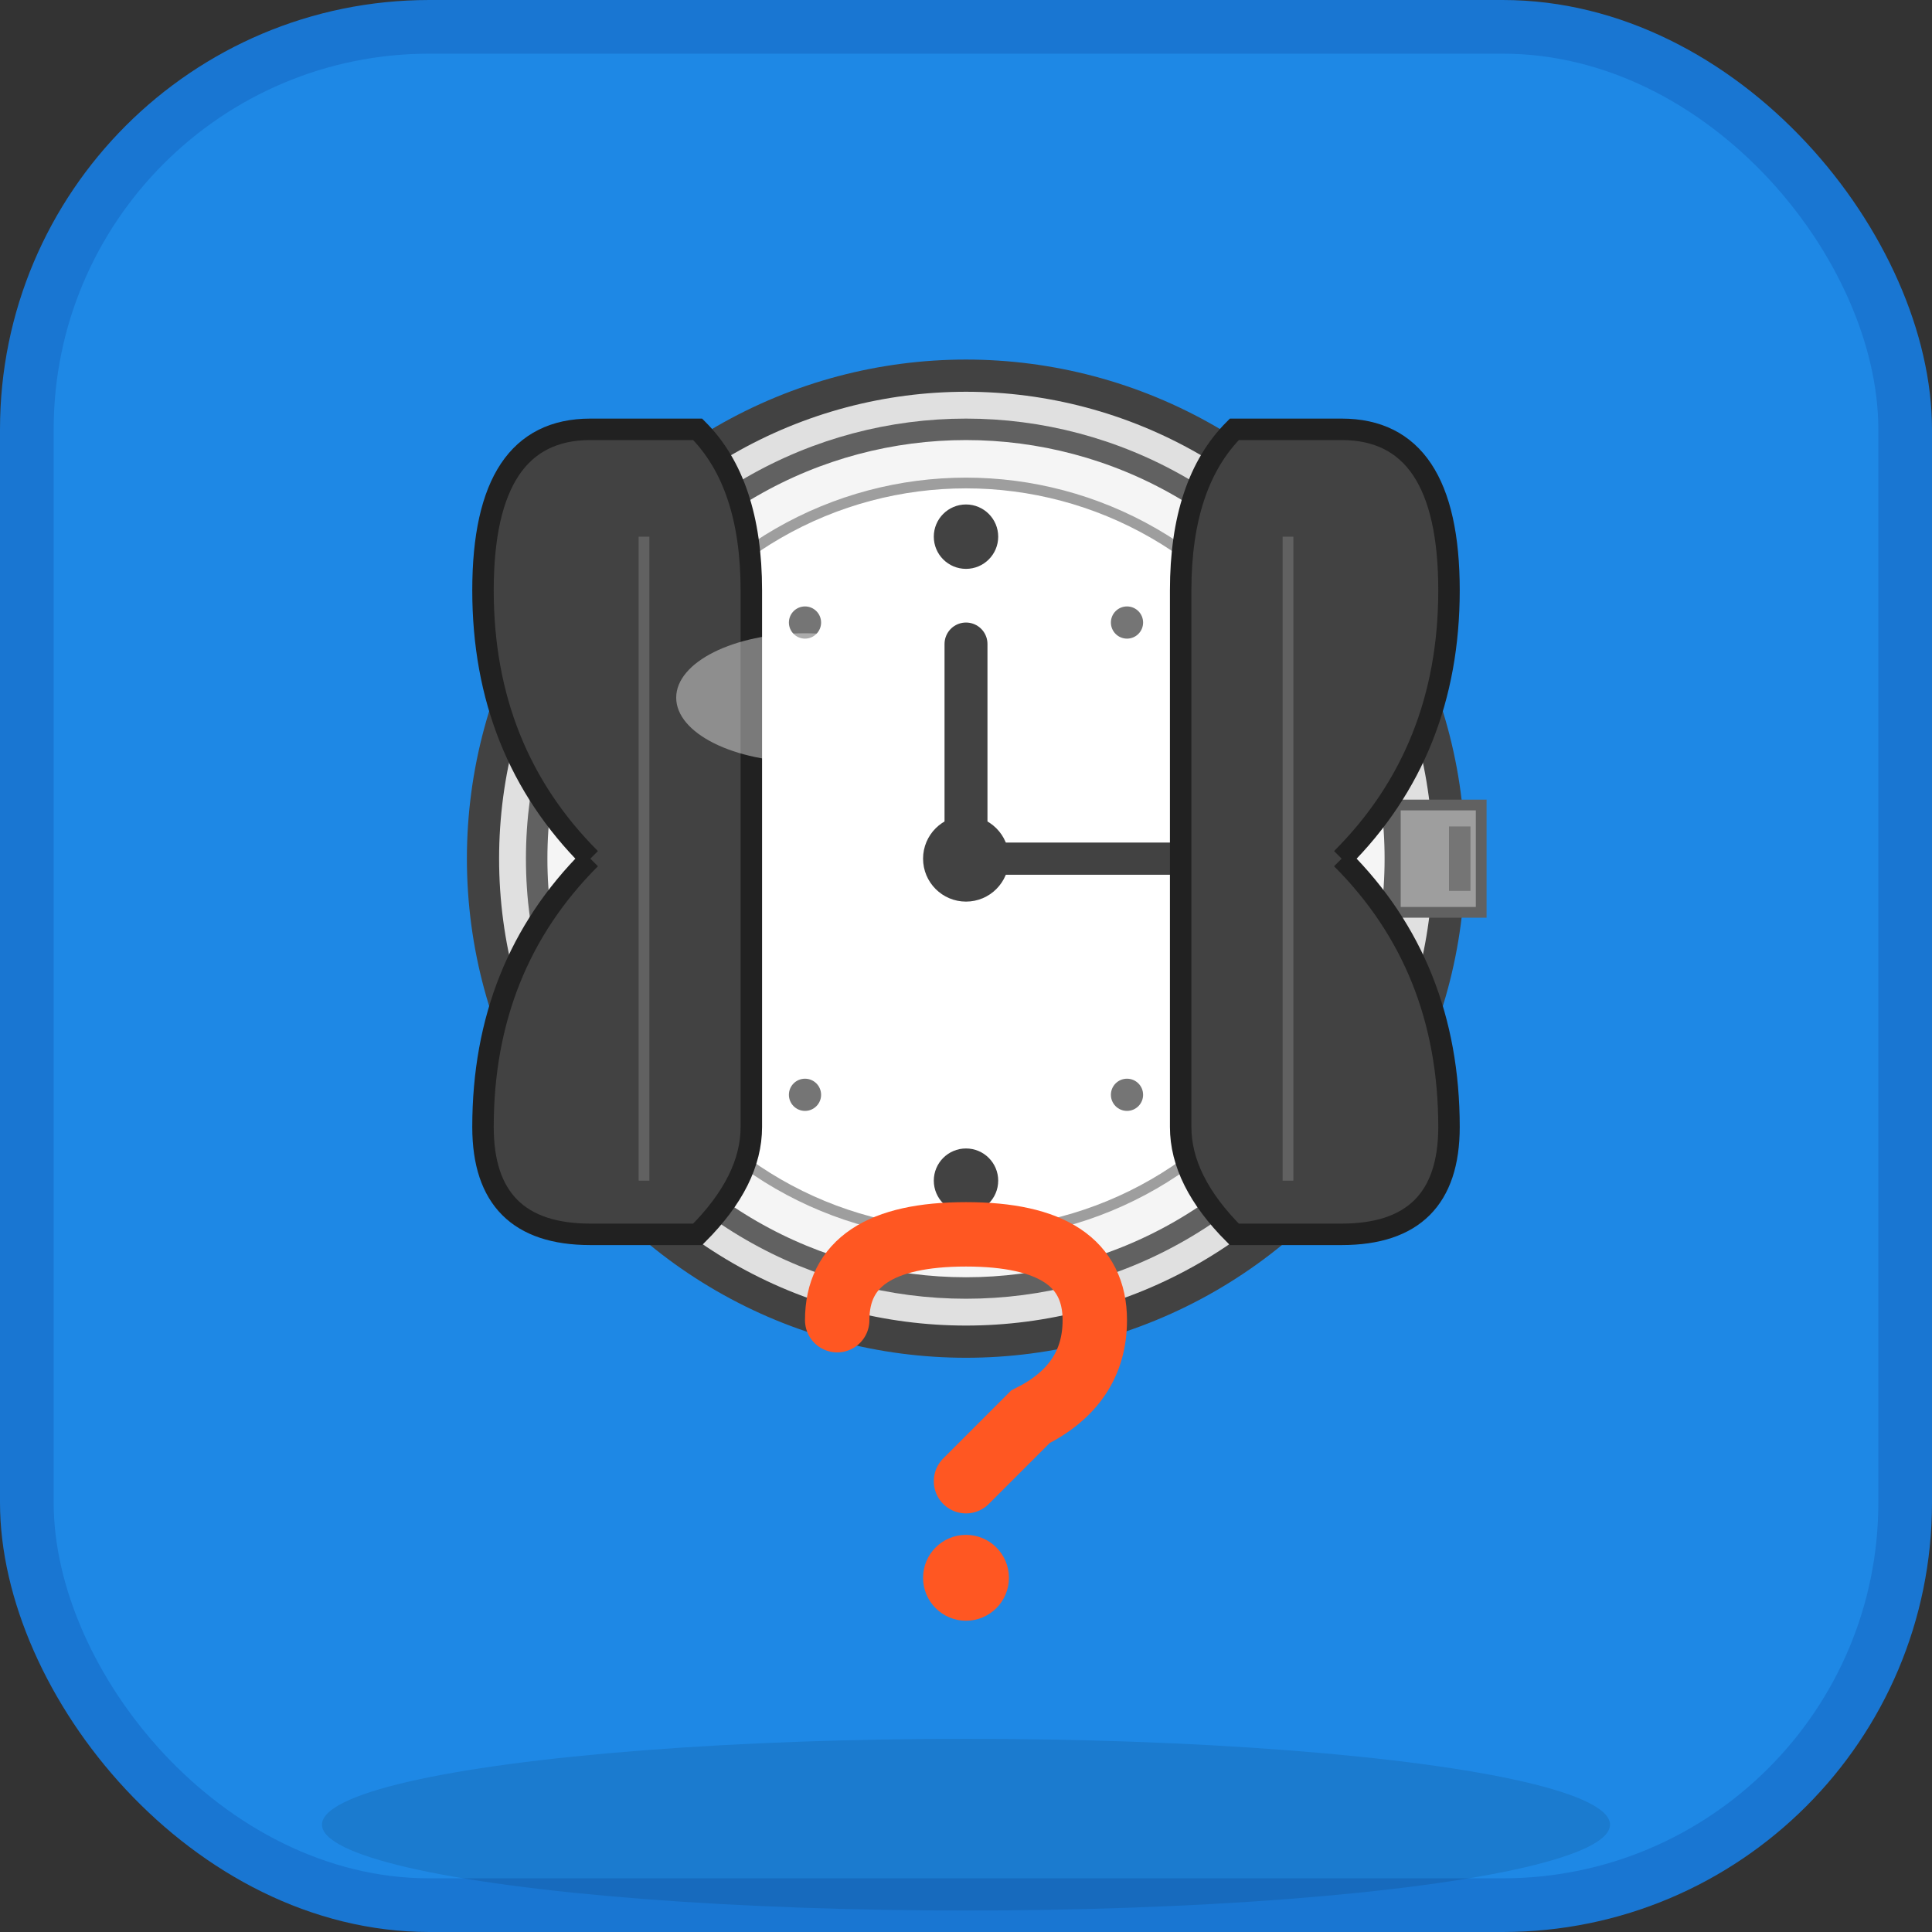 <svg xmlns="http://www.w3.org/2000/svg" viewBox="0 0 180 180" width="180" height="180">
  <rect x="0" y="0" width="180" height="180" fill="#333333" stroke="none"/>
  <!-- Background with rounded corners for iOS -->
  <rect x="0" y="0" width="180" height="180" rx="40" ry="40" fill="#1976d2"/>
  <rect x="5" y="5" width="170" height="170" rx="35" ry="35" fill="#1e88e5"/>
  
  <!-- Watch case -->
  <circle cx="90" cy="80" r="45" fill="#e0e0e0" stroke="#424242" stroke-width="3"/>
  <circle cx="90" cy="80" r="40" fill="#f5f5f5" stroke="#616161" stroke-width="2"/>
  <circle cx="90" cy="80" r="35" fill="#ffffff" stroke="#9e9e9e" stroke-width="1"/>
  
  <!-- Hour markers -->
  <circle cx="90" cy="50" r="3" fill="#424242"/>
  <circle cx="120" cy="80" r="3" fill="#424242"/>
  <circle cx="90" cy="110" r="3" fill="#424242"/>
  <circle cx="60" cy="80" r="3" fill="#424242"/>
  
  <!-- Additional hour markers -->
  <circle cx="105" cy="58" r="1.5" fill="#757575"/>
  <circle cx="105" cy="102" r="1.5" fill="#757575"/>
  <circle cx="75" cy="58" r="1.5" fill="#757575"/>
  <circle cx="75" cy="102" r="1.5" fill="#757575"/>
  
  <!-- Watch hands -->
  <line x1="90" y1="80" x2="90" y2="60" stroke="#424242" stroke-width="4" stroke-linecap="round"/>
  <line x1="90" y1="80" x2="110" y2="80" stroke="#424242" stroke-width="3" stroke-linecap="round"/>
  <circle cx="90" cy="80" r="4" fill="#424242"/>
  
  <!-- Watch crown -->
  <rect x="130" y="75" width="8" height="10" fill="#9e9e9e" stroke="#616161" stroke-width="1"/>
  <rect x="135" y="77" width="2" height="6" fill="#757575"/>
  
  <!-- Watch band -->
  <path d="M 55 80 Q 45 70 45 55 Q 45 40 55 40 L 65 40 Q 70 45 70 55 L 70 105 Q 70 110 65 115 L 55 115 Q 45 115 45 105 Q 45 90 55 80" fill="#424242" stroke="#212121" stroke-width="2"/>
  <path d="M 125 80 Q 135 70 135 55 Q 135 40 125 40 L 115 40 Q 110 45 110 55 L 110 105 Q 110 110 115 115 L 125 115 Q 135 115 135 105 Q 135 90 125 80" fill="#424242" stroke="#212121" stroke-width="2"/>
  
  <!-- Band details -->
  <line x1="60" y1="50" x2="60" y2="110" stroke="#616161" stroke-width="1"/>
  <line x1="120" y1="50" x2="120" y2="110" stroke="#616161" stroke-width="1"/>
  
  <!-- Question mark -->
  <g transform="translate(90, 135)">
    <!-- Question mark curve -->
    <path d="M -12 -12 Q -12 -20 0 -20 Q 12 -20 12 -12 Q 12 -6 6 -3 L 0 3" stroke="#ff5722" stroke-width="6" fill="none" stroke-linecap="round"/>
    <!-- Question mark dot -->
    <circle cx="0" cy="12" r="4" fill="#ff5722"/>
  </g>
  
  <!-- Watch highlight -->
  <ellipse cx="75" cy="65" rx="12" ry="6" fill="rgba(255,255,255,0.4)"/>
  
  <!-- Subtle shadow -->
  <ellipse cx="90" cy="170" rx="60" ry="8" fill="rgba(0,0,0,0.1)"/>
</svg> 